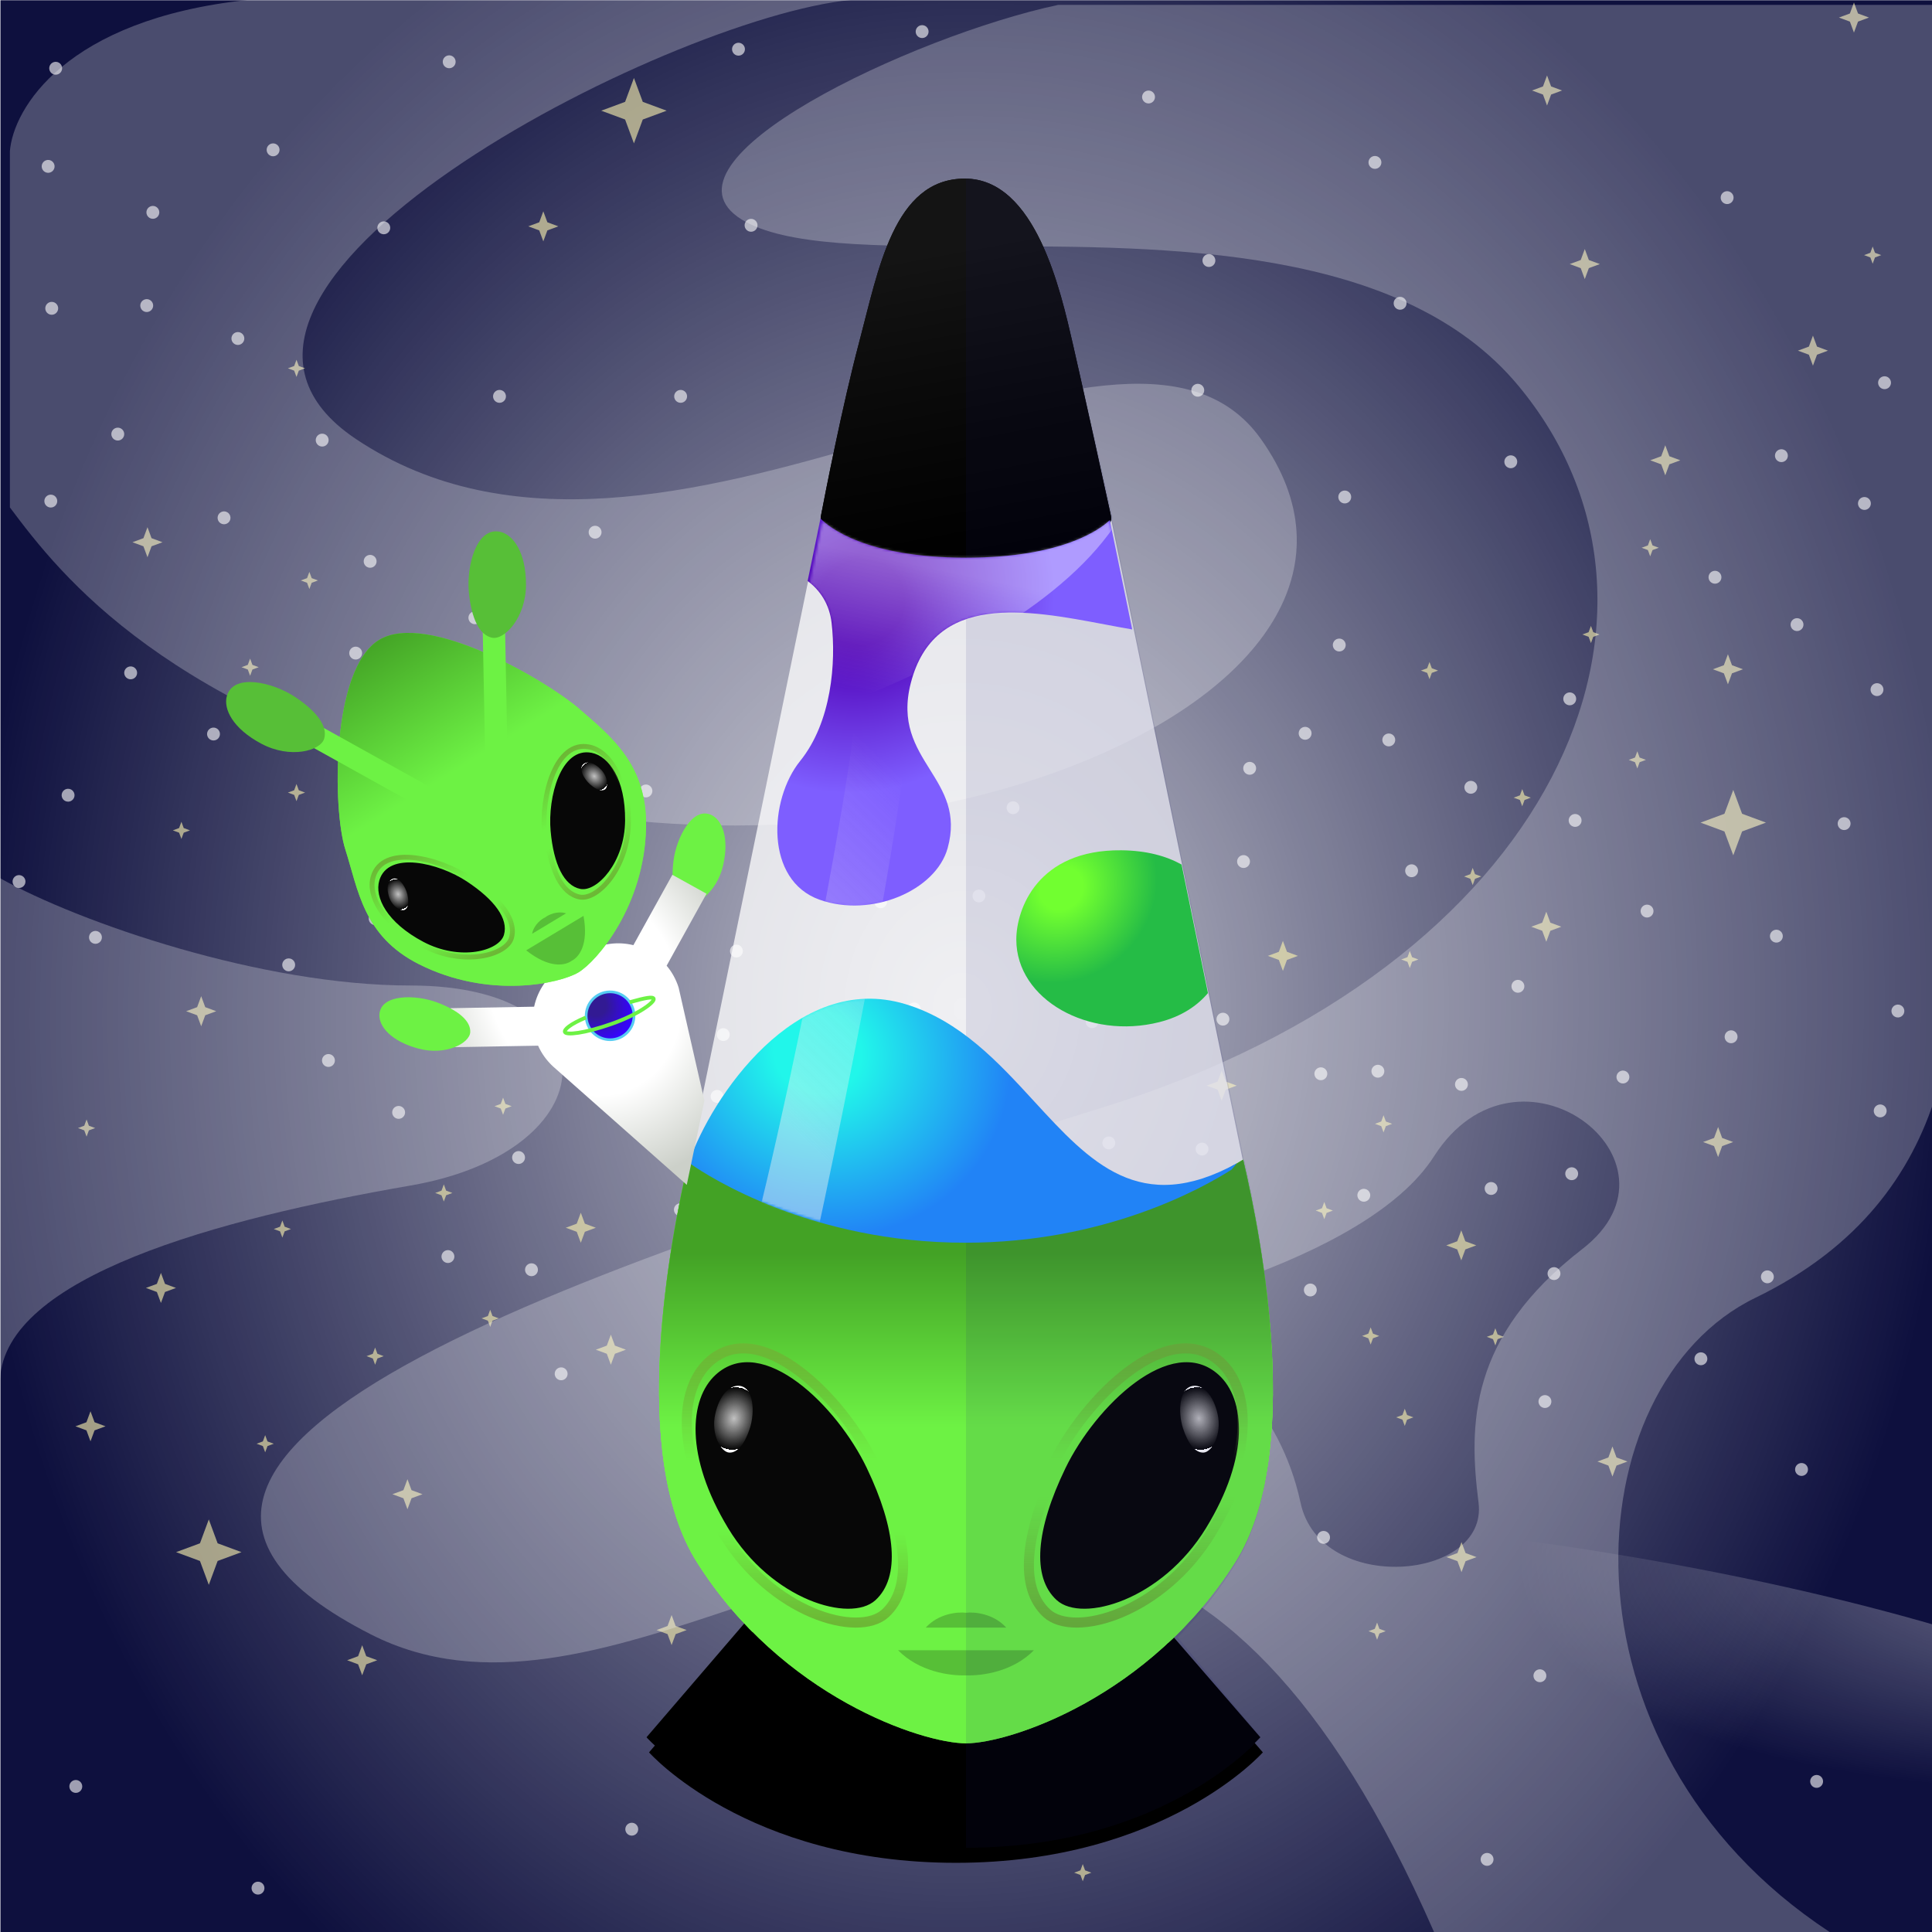
    <svg width="768" height="768" viewBox="0 0 768 768" fill="none" xmlns="http://www.w3.org/2000/svg">
    
  <g clip-path="url(#clip0_28_300)">
  <g filter="url(#filter0_f_28_300)">
  <rect x="768.175" y="768.098" width="768" height="768" transform="rotate(-180 768.175 768.098)" fill="#0E103E"/>
  </g>
  <g style="mix-blend-mode:overlay" filter="url(#filter1_f_28_300)">
  <ellipse rx="593.439" ry="203.604" transform="matrix(1 0.002 0.002 -1 387.803 801.321)" fill="url(#paint0_radial_28_300)"/>
  </g>
  <g style="mix-blend-mode:overlay" filter="url(#filter2_f_28_300)">
  <ellipse cx="382.674" cy="291.953" rx="599.693" ry="739.366" transform="rotate(0.127 382.674 291.953)" fill="url(#paint1_radial_28_300)"/>
  </g>
  <g opacity="0.6">
  <circle cx="46.821" cy="172.561" r="2.56" fill="white"/>
  <circle cx="470.283" cy="544.674" r="2.56" transform="rotate(165 470.283 544.674)" fill="white"/>
  <circle cx="714.345" cy="248.295" r="2.56" transform="rotate(75 714.345 248.295)" fill="white"/>
  <circle cx="746.136" cy="274.136" r="2.56" transform="rotate(75 746.136 274.136)" fill="white"/>
  <circle cx="708.136" cy="181.136" r="2.56" transform="rotate(75 708.136 181.136)" fill="white"/>
  <circle cx="344.674" cy="321.966" r="2.56" transform="rotate(75 344.674 321.966)" fill="white"/>
  <circle cx="584.674" cy="312.966" r="2.56" transform="rotate(75 584.674 312.966)" fill="white"/>
  <circle cx="19.136" cy="66.136" r="2.56" transform="rotate(75 19.136 66.136)" fill="white"/>
  <circle cx="141.388" cy="259.616" r="2.56" fill="white"/>
  <circle cx="356.408" cy="485.061" r="2.56" transform="rotate(165 356.408 485.061)" fill="white"/>
  <circle cx="654.731" cy="362.171" r="2.56" transform="rotate(75 654.731 362.171)" fill="white"/>
  <circle cx="285.06" cy="435.842" r="2.56" transform="rotate(75 285.06 435.842)" fill="white"/>
  <circle cx="525.06" cy="426.842" r="2.56" transform="rotate(75 525.06 426.842)" fill="white"/>
  <circle cx="89.06" cy="205.842" r="2.56" transform="rotate(75 89.06 205.842)" fill="white"/>
  <circle cx="128.073" cy="174.95" r="2.56" fill="white"/>
  <circle cx="391.181" cy="563.395" r="2.56" transform="rotate(165 391.181 563.395)" fill="white"/>
  <circle cx="733.065" cy="327.397" r="2.56" transform="rotate(75 733.065 327.397)" fill="white"/>
  <circle cx="363.395" cy="401.068" r="2.56" transform="rotate(75 363.395 401.068)" fill="white"/>
  <circle cx="603.394" cy="392.068" r="2.56" transform="rotate(75 603.394 392.068)" fill="white"/>
  <circle cx="645.136" cy="428.136" r="2.56" transform="rotate(75 645.136 428.136)" fill="white"/>
  <circle cx="147.136" cy="223.136" r="2.56" transform="rotate(75 147.136 223.136)" fill="white"/>
  <circle cx="37.944" cy="372.618" r="2.56" fill="white"/>
  <circle cx="427.079" cy="349.136" r="2.56" transform="rotate(165 427.079 349.136)" fill="white"/>
  <circle cx="518.807" cy="291.5" r="2.56" transform="rotate(75 518.807 291.5)" fill="white"/>
  <circle cx="149.136" cy="365.17" r="2.56" transform="rotate(75 149.136 365.17)" fill="white"/>
  <circle cx="389.136" cy="356.17" r="2.56" transform="rotate(75 389.136 356.17)" fill="white"/>
  <circle cx="7.56" cy="350.428" r="2.56" fill="white"/>
  <circle cx="462.171" cy="362.707" r="2.56" transform="rotate(165 462.171 362.707)" fill="white"/>
  <circle cx="532.377" cy="256.408" r="2.56" transform="rotate(75 532.377 256.408)" fill="white"/>
  <circle cx="162.706" cy="330.078" r="2.56" transform="rotate(75 162.706 330.078)" fill="white"/>
  <circle cx="402.706" cy="321.078" r="2.56" transform="rotate(75 402.706 321.078)" fill="white"/>
  <circle cx="114.758" cy="383.543" r="2.56" fill="white"/>
  <circle cx="130.56" cy="421.561" r="2.56" fill="white"/>
  <circle cx="350.055" cy="358.465" r="2.56" transform="rotate(165 350.055 358.465)" fill="white"/>
  <circle cx="612.136" cy="666.136" r="2.56" transform="rotate(75 612.136 666.136)" fill="white"/>
  <circle cx="158.464" cy="442.194" r="2.56" transform="rotate(75 158.464 442.194)" fill="white"/>
  <circle cx="398.464" cy="433.194" r="2.56" transform="rotate(75 398.464 433.194)" fill="white"/>
  <circle cx="20.192" cy="199.189" r="2.56" fill="white"/>
  <circle cx="489.113" cy="512.061" r="2.56" transform="rotate(165 489.113 512.061)" fill="white"/>
  <circle cx="681.731" cy="229.465" r="2.56" transform="rotate(75 681.731 229.465)" fill="white"/>
  <circle cx="470.136" cy="673.136" r="2.56" transform="rotate(75 470.136 673.136)" fill="white"/>
  <circle cx="552.06" cy="294.136" r="2.56" transform="rotate(75 552.06 294.136)" fill="white"/>
  <circle cx="22.136" cy="27.136" r="2.56" transform="rotate(75 22.136 27.136)" fill="white"/>
  <circle cx="702.56" cy="507.561" r="2.56" fill="white"/>
  <circle cx="477.831" cy="456.767" r="2.56" transform="rotate(165 477.831 456.767)" fill="white"/>
  <circle cx="476.136" cy="155.136" r="2.56" transform="rotate(75 476.136 155.136)" fill="white"/>
  <circle cx="256.766" cy="314.418" r="2.56" transform="rotate(75 256.766 314.418)" fill="white"/>
  <circle cx="496.766" cy="305.418" r="2.56" transform="rotate(75 496.766 305.418)" fill="white"/>
  <circle cx="60.766" cy="84.418" r="2.56" transform="rotate(75 60.766 84.418)" fill="white"/>
  <circle cx="51.941" cy="267.468" r="2.56" fill="white"/>
  <circle cx="440.774" cy="454.326" r="2.56" transform="rotate(165 440.774 454.326)" fill="white"/>
  <circle cx="623.996" cy="277.805" r="2.56" transform="rotate(75 623.996 277.805)" fill="white"/>
  <circle cx="30.136" cy="710.136" r="2.56" transform="rotate(75 30.136 710.136)" fill="white"/>
  <circle cx="494.325" cy="342.475" r="2.56" transform="rotate(75 494.325 342.475)" fill="white"/>
  <circle cx="58.325" cy="121.475" r="2.56" transform="rotate(75 58.325 121.475)" fill="white"/>
  <circle cx="94.561" cy="134.561" r="2.56" fill="white"/>
  <circle cx="108.56" cy="59.56" r="2.56" fill="white"/>
  <circle cx="152.56" cy="90.561" r="2.56" fill="white"/>
  <circle cx="178.56" cy="24.561" r="2.56" fill="white"/>
  <circle cx="600.56" cy="183.561" r="2.56" fill="white"/>
  <circle cx="686.56" cy="78.561" r="2.56" fill="white"/>
  <circle cx="556.56" cy="120.561" r="2.56" fill="white"/>
  <circle cx="546.56" cy="64.561" r="2.56" fill="white"/>
  <circle cx="366.56" cy="12.56" r="2.56" fill="white"/>
  <circle cx="293.56" cy="19.561" r="2.56" fill="white"/>
  <circle cx="298.56" cy="89.561" r="2.56" fill="white"/>
  <circle cx="198.56" cy="157.561" r="2.56" fill="white"/>
  <circle cx="456.56" cy="38.56" r="2.56" fill="white"/>
  <circle cx="480.56" cy="103.56" r="2.56" fill="white"/>
  <circle cx="534.56" cy="197.561" r="2.56" fill="white"/>
  <circle cx="270.56" cy="157.561" r="2.56" fill="white"/>
  <circle cx="236.56" cy="211.561" r="2.56" fill="white"/>
  <circle cx="316.679" cy="584.772" r="2.56" transform="rotate(165 316.679 584.772)" fill="white"/>
  <circle cx="754.442" cy="401.9" r="2.56" transform="rotate(75 754.442 401.9)" fill="white"/>
  <circle cx="384.772" cy="475.571" r="2.56" transform="rotate(75 384.772 475.571)" fill="white"/>
  <circle cx="624.771" cy="466.571" r="2.56" transform="rotate(75 624.771 466.571)" fill="white"/>
  <circle cx="188.772" cy="245.571" r="2.56" transform="rotate(75 188.772 245.571)" fill="white"/>
  <circle cx="20.561" cy="122.561" r="2.56" fill="white"/>
  <circle cx="276.976" cy="577.739" r="2.56" transform="rotate(165 276.976 577.739)" fill="white"/>
  <circle cx="747.409" cy="441.602" r="2.56" transform="rotate(75 747.409 441.602)" fill="white"/>
  <circle cx="251.136" cy="727.136" r="2.56" transform="rotate(75 251.136 727.136)" fill="white"/>
  <circle cx="617.738" cy="506.273" r="2.56" transform="rotate(75 617.738 506.273)" fill="white"/>
  <circle cx="676.136" cy="540.136" r="2.56" transform="rotate(75 676.136 540.136)" fill="white"/>
  <circle cx="614.136" cy="557.136" r="2.56" transform="rotate(75 614.136 557.136)" fill="white"/>
  <circle cx="526.136" cy="611.136" r="2.56" transform="rotate(75 526.136 611.136)" fill="white"/>
  <circle cx="434.136" cy="406.136" r="2.56" transform="rotate(75 434.136 406.136)" fill="white"/>
  <circle cx="318.136" cy="454.136" r="2.56" transform="rotate(75 318.136 454.136)" fill="white"/>
  <circle cx="320.136" cy="536.136" r="2.56" transform="rotate(75 320.136 536.136)" fill="white"/>
  <circle cx="206.136" cy="460.136" r="2.56" transform="rotate(75 206.136 460.136)" fill="white"/>
  <circle cx="204.136" cy="404.136" r="2.56" transform="rotate(75 204.136 404.136)" fill="white"/>
  <circle cx="181.738" cy="285.273" r="2.56" transform="rotate(75 181.738 285.273)" fill="white"/>
  <circle cx="223.322" cy="285.904" r="2.56" fill="white"/>
  <circle cx="270.461" cy="480.875" r="2.56" transform="rotate(165 270.461 480.875)" fill="white"/>
  <circle cx="716.136" cy="584.136" r="2.56" transform="rotate(75 716.136 584.136)" fill="white"/>
  <circle cx="688.136" cy="412.136" r="2.56" transform="rotate(75 688.136 412.136)" fill="white"/>
  <circle cx="706.136" cy="372.136" r="2.56" transform="rotate(75 706.136 372.136)" fill="white"/>
  <circle cx="626.136" cy="326.136" r="2.56" transform="rotate(75 626.136 326.136)" fill="white"/>
  <circle cx="722.136" cy="708.136" r="2.56" transform="rotate(75 722.136 708.136)" fill="white"/>
  <circle cx="561.136" cy="346.136" r="2.56" transform="rotate(75 561.136 346.136)" fill="white"/>
  <circle cx="741.136" cy="200.136" r="2.56" transform="rotate(75 741.136 200.136)" fill="white"/>
  <circle cx="749.136" cy="152.136" r="2.56" transform="rotate(75 749.136 152.136)" fill="white"/>
  <circle cx="280.875" cy="521.788" r="2.56" transform="rotate(75 280.875 521.788)" fill="white"/>
  <circle cx="520.874" cy="512.788" r="2.56" transform="rotate(75 520.874 512.788)" fill="white"/>
  <circle cx="542.136" cy="475.136" r="2.56" transform="rotate(75 542.136 475.136)" fill="white"/>
  <circle cx="486.136" cy="405.136" r="2.56" transform="rotate(75 486.136 405.136)" fill="white"/>
  <circle cx="84.874" cy="291.788" r="2.56" transform="rotate(75 84.874 291.788)" fill="white"/>
  <circle cx="102.56" cy="750.561" r="2.56" fill="white"/>
  <circle cx="287.509" cy="411.275" r="2.56" transform="rotate(165 287.509 411.275)" fill="white"/>
  <circle cx="580.945" cy="431.07" r="2.56" transform="rotate(75 580.945 431.07)" fill="white"/>
  <circle cx="211.274" cy="504.741" r="2.56" transform="rotate(75 211.274 504.741)" fill="white"/>
  <circle cx="451.274" cy="495.741" r="2.56" transform="rotate(75 451.274 495.741)" fill="white"/>
  <circle cx="591.136" cy="739.136" r="2.56" transform="rotate(75 591.136 739.136)" fill="white"/>
  <circle cx="175.185" cy="379.446" r="2.56" fill="white"/>
  <circle cx="292.747" cy="378.061" r="2.56" transform="rotate(165 292.747 378.061)" fill="white"/>
  <circle cx="547.731" cy="425.832" r="2.56" transform="rotate(75 547.731 425.832)" fill="white"/>
  <circle cx="178.061" cy="499.502" r="2.56" transform="rotate(75 178.061 499.502)" fill="white"/>
  <circle cx="418.06" cy="490.502" r="2.56" transform="rotate(75 418.06 490.502)" fill="white"/>
  <circle cx="231.856" cy="348.038" r="2.56" fill="white"/>
  <circle cx="246.136" cy="423.067" r="2.56" transform="rotate(165 246.136 423.067)" fill="white"/>
  <circle cx="592.737" cy="472.442" r="2.56" transform="rotate(75 592.737 472.442)" fill="white"/>
  <circle cx="223.066" cy="546.113" r="2.56" transform="rotate(75 223.066 546.113)" fill="white"/>
  <circle cx="463.066" cy="537.113" r="2.56" transform="rotate(75 463.066 537.113)" fill="white"/>
  <circle cx="27.066" cy="316.113" r="2.56" transform="rotate(75 27.066 316.113)" fill="white"/>
  <path d="M560.414 384.828L559.492 382.336L557 381.414L559.492 380.492L560.414 378L561.336 380.492L563.828 381.414L561.336 382.336L560.414 384.828Z" fill="#FFF7B0"/>
  <path d="M194.859 358.828L193.937 356.336L191.446 355.414L193.937 354.492L194.859 352L195.782 354.492L198.273 355.414L195.782 356.336L194.859 358.828Z" fill="#FFF7B0"/>
  <path d="M117.859 149.828L116.937 147.336L114.446 146.414L116.937 145.492L117.859 143L118.782 145.492L121.273 146.414L118.782 147.336L117.859 149.828Z" fill="#FFF7B0"/>
  <path d="M744.414 104.828L743.492 102.336L741 101.414L743.492 100.492L744.414 98L745.336 100.492L747.828 101.414L745.336 102.336L744.414 104.828Z" fill="#FFF7B0"/>
  <path d="M526.424 484.634L525.502 482.142L523.01 481.22L525.502 480.298L526.424 477.806L527.346 480.298L529.838 481.22L527.346 482.142L526.424 484.634Z" fill="#FFF7B0"/>
  <path d="M176.424 477.634L175.502 475.142L173.01 474.22L175.502 473.298L176.424 470.806L177.347 473.298L179.838 474.22L177.347 475.142L176.424 477.634Z" fill="#FFF7B0"/>
  <path d="M99.424 268.634L98.502 266.142L96.01 265.22L98.502 264.298L99.424 261.806L100.347 264.298L102.838 265.22L100.347 266.142L99.424 268.634Z" fill="#FFF7B0"/>
  <path d="M632.424 255.634L631.502 253.142L629.01 252.22L631.502 251.298L632.424 248.806L633.346 251.298L635.838 252.22L633.346 253.142L632.424 255.634Z" fill="#FFF7B0"/>
  <path d="M549.98 450.153L549.058 447.661L546.567 446.739L549.058 445.817L549.98 443.325L550.903 445.817L553.394 446.739L550.903 447.661L549.98 450.153Z" fill="#FFF7B0"/>
  <path d="M199.981 443.153L199.059 440.661L196.567 439.739L199.059 438.817L199.981 436.325L200.903 438.817L203.395 439.739L200.903 440.661L199.981 443.153Z" fill="#FFF7B0"/>
  <path d="M122.981 234.153L122.059 231.661L119.567 230.739L122.059 229.817L122.981 227.325L123.903 229.817L126.395 230.739L123.903 231.661L122.981 234.153Z" fill="#FFF7B0"/>
  <path d="M655.98 221.153L655.058 218.661L652.567 217.739L655.058 216.817L655.98 214.325L656.903 216.817L659.394 217.739L656.903 218.661L655.98 221.153Z" fill="#FFF7B0"/>
  <path d="M544.859 534.477L543.937 531.986L541.445 531.063L543.937 530.141L544.859 527.65L545.781 530.141L548.273 531.063L545.781 531.986L544.859 534.477Z" fill="#FFF7B0"/>
  <path d="M594.414 534.828L593.492 532.336L591 531.414L593.492 530.492L594.414 528L595.336 530.492L597.828 531.414L595.336 532.336L594.414 534.828Z" fill="#FFF7B0"/>
  <path d="M558.414 566.828L557.492 564.336L555 563.414L557.492 562.492L558.414 560L559.336 562.492L561.828 563.414L559.336 564.336L558.414 566.828Z" fill="#FFF7B0"/>
  <path d="M194.859 527.477L193.937 524.986L191.446 524.063L193.937 523.141L194.859 520.65L195.782 523.141L198.273 524.063L195.782 524.986L194.859 527.477Z" fill="#FFF7B0"/>
  <path d="M117.859 318.477L116.937 315.986L114.446 315.063L116.937 314.141L117.859 311.65L118.782 314.141L121.273 315.063L118.782 315.986L117.859 318.477Z" fill="#FFF7B0"/>
  <path d="M650.859 305.477L649.937 302.986L647.445 302.063L649.937 301.141L650.859 298.65L651.781 301.141L654.273 302.063L651.781 302.986L650.859 305.477Z" fill="#FFF7B0"/>
  <path d="M353.974 680.949L352.361 676.588L348 674.974L352.361 673.361L353.974 669L355.588 673.361L359.949 674.974L355.588 676.588L353.974 680.949Z" fill="#FFF7B0"/>
  <path d="M242.825 542.499L241.212 538.138L236.851 536.524L241.212 534.911L242.825 530.55L244.439 534.911L248.8 536.524L244.439 538.138L242.825 542.499Z" fill="#FFF7B0"/>
  <path d="M199.974 321.949L198.361 317.588L194 315.974L198.361 314.361L199.974 310L201.588 314.361L205.949 315.974L201.588 317.588L199.974 321.949Z" fill="#FFF7B0"/>
  <path d="M215.974 95.949L214.361 91.588L210 89.974L214.361 88.361L215.974 84L217.588 88.361L221.949 89.974L217.588 91.588L215.974 95.949Z" fill="#FFF7B0"/>
  <path d="M682.974 459.949L681.36 455.588L677 453.974L681.36 452.361L682.974 448L684.588 452.361L688.948 453.974L684.588 455.588L682.974 459.949Z" fill="#FFF7B0"/>
  <path d="M485.628 437.521L484.014 433.16L479.653 431.546L484.014 429.933L485.628 425.572L487.241 429.933L491.602 431.546L487.241 433.16L485.628 437.521Z" fill="#FFF7B0"/>
  <path d="M143.974 665.949L142.361 661.588L138 659.974L142.361 658.361L143.974 654L145.588 658.361L149.949 659.974L145.588 661.588L143.974 665.949Z" fill="#FFF7B0"/>
  <path d="M58.628 221.521L57.014 217.16L52.653 215.546L57.014 213.933L58.628 209.572L60.241 213.933L64.602 215.546L60.241 217.16L58.628 221.521Z" fill="#FFF7B0"/>
  <path d="M661.974 188.949L660.361 184.588L656 182.974L660.361 181.361L661.974 177L663.588 181.361L667.949 182.974L663.588 184.588L661.974 188.949Z" fill="#FFF7B0"/>
  <path d="M629.974 110.949L628.361 106.588L624 104.974L628.361 103.361L629.974 99L631.588 103.361L635.949 104.974L631.588 106.588L629.974 110.949Z" fill="#FFF7B0"/>
  <path d="M736.974 12.949L735.361 8.588L731 6.974L735.361 5.361L736.974 1L738.588 5.361L742.949 6.974L738.588 8.588L736.974 12.949Z" fill="#FFF7B0"/>
  <path d="M580.877 501.02L579.263 496.66L574.903 495.046L579.263 493.432L580.877 489.072L582.491 493.432L586.851 495.046L582.491 496.66L580.877 501.02Z" fill="#FFF7B0"/>
  <path d="M640.974 586.949L639.361 582.588L635 580.974L639.361 579.361L640.974 575L642.588 579.361L646.949 580.974L642.588 582.588L640.974 586.949Z" fill="#FFF7B0"/>
  <path d="M580.974 624.949L579.361 620.588L575 618.974L579.361 617.361L580.974 613L582.588 617.361L586.949 618.974L582.588 620.588L580.974 624.949Z" fill="#FFF7B0"/>
  <path d="M230.877 494.02L229.264 489.66L224.903 488.046L229.264 486.432L230.877 482.072L232.491 486.432L236.852 488.046L232.491 489.66L230.877 494.02Z" fill="#FFF7B0"/>
  <path d="M35.974 572.949L34.361 568.588L30 566.974L34.361 565.361L35.974 561L37.588 565.361L41.949 566.974L37.588 568.588L35.974 572.949Z" fill="#FFF7B0"/>
  <path d="M686.877 272.02L685.263 267.66L680.903 266.046L685.263 264.432L686.877 260.072L688.491 264.432L692.851 266.046L688.491 267.66L686.877 272.02Z" fill="#FFF7B0"/>
  <path d="M614.675 374.363L613.061 370.002L608.7 368.388L613.061 366.775L614.675 362.414L616.289 366.775L620.649 368.388L616.289 370.002L614.675 374.363Z" fill="#FFF7B0"/>
  <path d="M509.974 385.949L508.361 381.588L504 379.974L508.361 378.361L509.974 374L511.588 378.361L515.949 379.974L511.588 381.588L509.974 385.949Z" fill="#FFF7B0"/>
  <path d="M63.974 517.949L62.361 513.588L58 511.974L62.361 510.361L63.974 506L65.588 510.361L69.949 511.974L65.588 513.588L63.974 517.949Z" fill="#FFF7B0"/>
  <path d="M161.974 599.949L160.36 595.588L156 593.974L160.36 592.361L161.974 588L163.588 592.361L167.948 593.974L163.588 595.588L161.974 599.949Z" fill="#FFF7B0"/>
  <path d="M83 630L79.489 620.511L70 617L79.489 613.489L83 604L86.511 613.489L96 617L86.511 620.511L83 630Z" fill="#FFF7B0"/>
  <path d="M252 57L248.489 47.511L239 44L248.489 40.489L252 31L255.511 40.489L265 44L255.511 47.511L252 57Z" fill="#FFF7B0"/>
  <path d="M689 340L685.489 330.511L676 327L685.489 323.489L689 314L692.511 323.489L702 327L692.511 330.511L689 340Z" fill="#FFF7B0"/>
  <path d="M266.974 653.949L265.361 649.588L261 647.974L265.361 646.361L266.974 642L268.588 646.361L272.949 647.974L268.588 649.588L266.974 653.949Z" fill="#FFF7B0"/>
  <path d="M79.974 407.949L78.361 403.588L74 401.974L78.361 400.361L79.974 396L81.588 400.361L85.949 401.974L81.588 403.588L79.974 407.949Z" fill="#FFF7B0"/>
  <path d="M720.675 145.363L719.061 141.002L714.7 139.388L719.061 137.775L720.675 133.414L722.289 137.775L726.649 139.388L722.289 141.002L720.675 145.363Z" fill="#FFF7B0"/>
  <path d="M614.974 41.949L613.361 37.588L609 35.974L613.361 34.361L614.974 30L616.588 34.361L620.949 35.974L616.588 37.588L614.974 41.949Z" fill="#FFF7B0"/>
  <path d="M499.113 549.499L498.191 547.007L495.699 546.085L498.191 545.163L499.113 542.671L500.035 545.163L502.527 546.085L500.035 547.007L499.113 549.499Z" fill="#FFF7B0"/>
  <path d="M149.113 542.499L148.191 540.007L145.699 539.085L148.191 538.163L149.113 535.671L150.035 538.163L152.527 539.085L150.035 540.007L149.113 542.499Z" fill="#FFF7B0"/>
  <path d="M72.113 333.499L71.191 331.007L68.699 330.085L71.191 329.163L72.113 326.671L73.035 329.163L75.527 330.085L73.035 331.007L72.113 333.499Z" fill="#FFF7B0"/>
  <path d="M605.113 320.499L604.191 318.007L601.699 317.085L604.191 316.163L605.113 313.671L606.035 316.163L608.527 317.085L606.035 318.007L605.113 320.499Z" fill="#FFF7B0"/>
  <path d="M462.242 498.972L461.32 496.48L458.828 495.558L461.32 494.636L462.242 492.144L463.164 494.636L465.656 495.558L463.164 496.48L462.242 498.972Z" fill="#FFF7B0"/>
  <path d="M112.242 491.972L111.32 489.48L108.828 488.558L111.32 487.636L112.242 485.144L113.164 487.636L115.656 488.558L113.164 489.48L112.242 491.972Z" fill="#FFF7B0"/>
  <path d="M430.414 747.828L429.492 745.336L427 744.414L429.492 743.492L430.414 741L431.336 743.492L433.828 744.414L431.336 745.336L430.414 747.828Z" fill="#FFF7B0"/>
  <path d="M568.242 269.972L567.32 267.48L564.828 266.558L567.32 265.636L568.242 263.144L569.164 265.636L571.656 266.558L569.164 267.48L568.242 269.972Z" fill="#FFF7B0"/>
  <path d="M547.414 651.828L546.492 649.336L544 648.414L546.492 647.492L547.414 645L548.336 647.492L550.828 648.414L548.336 649.336L547.414 651.828Z" fill="#FFF7B0"/>
  <path d="M105.414 577.321L104.492 574.829L102 573.907L104.492 572.985L105.414 570.493L106.336 572.985L108.828 573.907L106.336 574.829L105.414 577.321Z" fill="#FFF7B0"/>
  <path d="M34.414 451.828L33.492 449.336L31 448.414L33.492 447.492L34.414 445L35.336 447.492L37.828 448.414L35.336 449.336L34.414 451.828Z" fill="#FFF7B0"/>
  <path d="M585.414 351.828L584.492 349.336L582 348.414L584.492 347.492L585.414 345L586.336 347.492L588.828 348.414L586.336 349.336L585.414 351.828Z" fill="#FFF7B0"/>
  </g>
  </g>
  <defs>
  <filter id="filter0_f_28_300" x="-3.825" y="-3.902" width="776" height="776" filterUnits="userSpaceOnUse" color-interpolation-filters="sRGB">
  <feFlood flood-opacity="0" result="BackgroundImageFix"/>
  <feBlend mode="normal" in="SourceGraphic" in2="BackgroundImageFix" result="shape"/>
  <feGaussianBlur stdDeviation="2" result="effect1_foregroundBlur_28_300"/>
  </filter>
  <filter id="filter1_f_28_300" x="-215.634" y="587.714" width="1206.87" height="427.215" filterUnits="userSpaceOnUse" color-interpolation-filters="sRGB">
  <feFlood flood-opacity="0" result="BackgroundImageFix"/>
  <feBlend mode="normal" in="SourceGraphic" in2="BackgroundImageFix" result="shape"/>
  <feGaussianBlur stdDeviation="5" result="effect1_foregroundBlur_28_300"/>
  </filter>
  <filter id="filter2_f_28_300" x="-227.019" y="-457.413" width="1219.39" height="1498.73" filterUnits="userSpaceOnUse" color-interpolation-filters="sRGB">
  <feFlood flood-opacity="0" result="BackgroundImageFix"/>
  <feBlend mode="normal" in="SourceGraphic" in2="BackgroundImageFix" result="shape"/>
  <feGaussianBlur stdDeviation="5" result="effect1_foregroundBlur_28_300"/>
  </filter>
  <radialGradient id="paint0_radial_28_300" cx="0" cy="0" r="1" gradientUnits="userSpaceOnUse" gradientTransform="translate(593.439 233.672) rotate(99.123) scale(134.113 382.227)">
  <stop stop-color="white" stop-opacity="0.75"/>
  <stop offset="1" stop-color="white" stop-opacity="0"/>
  </radialGradient>
  <radialGradient id="paint1_radial_28_300" cx="0" cy="0" r="1" gradientUnits="userSpaceOnUse" gradientTransform="translate(382.674 401.142) rotate(92.559) scale(481.339 390.814)">
  <stop stop-color="white" stop-opacity="0.75"/>
  <stop offset="1" stop-color="white" stop-opacity="0"/>
  </radialGradient>
  <clipPath id="clip0_28_300">
  <rect width="768" height="768" fill="white"/>
  </clipPath>
  </defs>

    
  <g opacity="0.5" clip-path="url(#clip0_579_26007)">
  <g style="mix-blend-mode:overlay" opacity="0.5">
  <path d="M141.53 174.545C52.959 115.349 265.37 7.111 338.101 0H98.285C25.947 7.758 5.242 43.313 3.931 60.121V201.697C24.244 228.848 65.572 282.466 194.604 316.121C365.62 360.727 571.867 274.072 501.254 174.545C446.214 96.97 263.404 256 141.53 174.545Z" fill="white"/>
  </g>
  <g style="mix-blend-mode:overlay" opacity="0.5">
  <path fill-rule="evenodd" clip-rule="evenodd" d="M420.66 1.939C362.999 14.222 257.114 64 294.855 87.273C312.124 97.921 348.355 97.916 390.92 97.909C464.641 97.898 557.362 97.885 603.47 153.212C678.095 242.757 619.196 384 438.351 440.242C435.831 441.026 433.295 441.815 430.746 442.607C250.411 498.667 2.213 575.823 147.428 649.697C192.313 672.531 242.202 655.866 293.793 638.632C386.802 607.562 485.34 574.645 570.053 768H727.31C615.265 694.303 625.679 550.822 697.824 515.879C780.245 475.959 781.321 398.093 774.361 342.428C772.192 325.076 771.275 309.882 772.521 298.667L788.246 1.939H420.66ZM570.053 459.636C543.32 501.527 446.214 524.929 401.003 531.394C363.655 576 454.077 556.606 467.837 544.97C481.597 533.333 509.117 560.485 516.979 597.333C524.842 634.182 591.676 628.364 587.745 597.333C583.813 566.303 583.813 531.394 629.024 496.485C674.236 461.576 603.47 407.273 570.053 459.636Z" fill="white"/>
  </g>
  <g style="mix-blend-mode:overlay" opacity="0.5">
  <path d="M163.153 391.757C245.713 391.757 241.781 457.697 163.153 471.272C86.287 484.544 1.906 507.546 5.32866e-05 548.433L5.3525e-05 551.272C-0.044 550.316 -0.044 549.37 5.32866e-05 548.433L3.61204e-05 349.091C31.723 366.796 104.032 391.757 163.153 391.757Z" fill="white"/>
  </g>
  </g>
  <defs>
  <clipPath id="clip0_579_26007">
  <rect width="768" height="768" fill="white"/>
  </clipPath>
  </defs>

    
<g filter="url(#filter0_b_363_5709)">
<path d="M326.178 207L274.042 460.841C273.886 461.6 274.171 462.37 274.808 462.812C281.654 467.568 322.472 494 384 494C445.528 494 486.346 467.568 493.192 462.812C493.829 462.37 494.114 461.6 493.958 460.841L441.822 207C441.748 207.147 441.651 207.284 441.53 207.405C438.6 210.365 423.996 222.688 384 222.688C344.004 222.688 329.4 210.365 326.47 207.405C326.349 207.284 326.252 207.147 326.178 207Z" fill="white" fill-opacity="0.75"/>
</g>
<path d="M341.559 135.914C349.139 107.438 355.252 71 383.528 71C411.805 71 421.711 116.115 426.441 136.608C430.663 154.896 439.74 196.441 441.645 205.17C441.874 206.22 441.62 207.277 440.837 208.014C436.837 211.781 421.752 223 384 223C346.108 223 331.052 211.697 327.119 207.973C326.364 207.258 326.106 206.237 326.301 205.216C327.821 197.275 334.846 161.132 341.559 135.914Z" fill="black"/>
<path d="M341.559 135.914C349.139 107.438 355.252 71 383.528 71C411.805 71 421.711 116.115 426.441 136.608C430.663 154.896 439.74 196.441 441.645 205.17C441.874 206.22 441.62 207.277 440.837 208.014C436.837 211.781 421.752 223 384 223C346.108 223 331.052 211.697 327.119 207.973C326.364 207.258 326.106 206.237 326.301 205.216C327.821 197.275 334.846 161.132 341.559 135.914Z" fill="url(#paint0_linear_363_5709)" fill-opacity="0.45"/>
<path d="M501 690.593L443.328 624H378.569H314.199L257 690.593C257 690.593 295.799 734.5 379 734.5C462.201 734.5 501 690.593 501 690.593Z" fill="black"/>
<path d="M273.83 461C273.83 461 325 493 384.5 493C444 493 494.17 461 494.17 461C501.901 493.924 517.919 578.176 491.043 620.86C457.218 674.578 401.341 693 384 693C366.659 693 310.782 674.578 276.957 620.86C250.081 578.176 266.099 493.924 273.83 461Z" fill="#6DF244"/>
<path d="M273.83 461C273.83 461 325 493 384.5 493C444 493 494.17 461 494.17 461C501.901 493.924 517.919 578.176 491.043 620.86C457.218 674.578 401.341 693 384 693C366.659 693 310.782 674.578 276.957 620.86C250.081 578.176 266.099 493.924 273.83 461Z" fill="url(#paint1_linear_363_5709)" fill-opacity="0.8"/>
<path d="M341.559 135.914C349.139 107.438 355.252 71 383.528 71C411.805 71 421.711 116.115 426.441 136.608C430.663 154.896 439.74 196.441 441.645 205.17C441.874 206.22 441.62 207.277 440.837 208.014C436.837 211.781 421.752 223 384 223C346.108 223 331.052 211.697 327.119 207.973C326.364 207.258 326.106 206.237 326.301 205.216C327.821 197.275 334.846 161.132 341.559 135.914Z" fill="black"/>
<path d="M341.559 135.914C349.139 107.438 355.252 71 383.528 71C411.805 71 421.711 116.115 426.441 136.608C430.663 154.896 439.74 196.441 441.645 205.17C441.874 206.22 441.62 207.277 440.837 208.014C436.837 211.781 421.752 223 384 223C346.108 223 331.052 211.697 327.119 207.973C326.364 207.258 326.106 206.237 326.301 205.216C327.821 197.275 334.846 161.132 341.559 135.914Z" fill="url(#paint2_linear_363_5709)" fill-opacity="0.45"/>
<g filter="url(#filter1_d_363_5709)">
<path d="M501 690.593L443.328 624H378.569H314.199L257 690.593C257 690.593 295.799 734.5 379 734.5C462.201 734.5 501 690.593 501 690.593Z" fill="black"/>
</g>
<path d="M273.83 461C273.83 461 325 493 384.5 493C444 493 494.17 461 494.17 461C501.901 493.924 517.919 578.176 491.043 620.86C457.218 674.578 401.341 693 384 693C366.659 693 310.782 674.578 276.957 620.86C250.081 578.176 266.099 493.924 273.83 461Z" fill="#6DF244"/>
<path d="M273.83 461C273.83 461 325 493 384.5 493C444 493 494.17 461 494.17 461C501.901 493.924 517.919 578.176 491.043 620.86C457.218 674.578 401.341 693 384 693C366.659 693 310.782 674.578 276.957 620.86C250.081 578.176 266.099 493.924 273.83 461Z" fill="url(#paint3_linear_363_5709)" fill-opacity="0.8"/>
<path d="M287.342 609.219C268.078 577.122 270.345 552.029 281.676 541.524C301.896 522.782 334.935 555.53 347.967 582.958C360.998 610.386 362.698 631.395 351.933 641.315C341.168 651.236 306.607 641.315 287.342 609.219Z" stroke="url(#paint4_linear_363_5709)" stroke-width="4"/>
<path fill-rule="evenodd" clip-rule="evenodd" d="M384 665.982C377.427 666.2 365.34 664.491 357 656H382H386H411C402.66 664.491 390.573 666.2 384 665.982Z" fill="#57BF37"/>
<path d="M478.992 607.158C496.465 578.595 494.408 556.264 484.131 546.916C465.792 530.237 435.826 559.38 424.007 583.788C412.187 608.197 410.646 626.893 420.41 635.721C430.173 644.55 461.52 635.721 478.992 607.158Z" fill="#070707" stroke="#070707"/>
<path d="M479.491 609.219C498.98 577.122 496.686 552.029 485.223 541.524C464.768 522.782 431.345 555.53 418.161 582.958C404.978 610.386 403.259 631.395 414.149 641.315C425.04 651.236 460.003 641.315 479.491 609.219Z" stroke="url(#paint5_linear_363_5709)" stroke-width="4"/>
<path d="M481.491 609.219C500.98 577.122 498.686 552.029 487.223 541.524C466.768 522.782 433.345 555.53 420.161 582.958C406.978 610.386 405.259 631.395 416.149 641.315C427.04 651.236 462.003 641.315 481.491 609.219Z" stroke="url(#paint6_linear_363_5709)" stroke-width="4"/>
<path d="M484.035 562.212C482.277 554.203 478.105 550.693 474.682 550.873C468.574 551.194 468.207 561.491 470.263 567.791C472.319 574.09 475.231 577.6 478.474 577.42C481.717 577.24 485.793 570.222 484.035 562.212Z" fill="url(#paint7_radial_363_5709)"/>
<path fill-rule="evenodd" clip-rule="evenodd" d="M384 641.095C380.8 640.701 373.12 641.331 368 647H384H400C394.88 641.331 387.2 640.701 384 641.095Z" fill="#57BF37"/>
<path d="M289.841 607.158C272.593 578.595 274.623 556.264 284.768 546.916C302.872 530.237 332.454 559.38 344.122 583.788C355.789 608.197 357.311 626.893 347.673 635.721C338.034 644.55 307.09 635.721 289.841 607.158Z" fill="#070707" stroke="#070707"/>
<path d="M284.297 562.212C286.055 554.203 290.227 550.693 293.65 550.873C299.758 551.194 300.126 561.491 298.07 567.791C296.013 574.09 293.101 577.6 289.858 577.42C286.615 577.24 282.54 570.222 284.297 562.212Z" fill="url(#paint8_radial_363_5709)"/>
<path d="M287.342 609.219C268.078 577.122 270.345 552.029 281.676 541.524C301.896 522.782 334.935 555.53 347.967 582.958C360.998 610.386 362.698 631.395 351.933 641.315C341.168 651.236 306.607 641.315 287.342 609.219Z" stroke="url(#paint9_linear_363_5709)" stroke-width="4"/>
<path fill-rule="evenodd" clip-rule="evenodd" d="M389.283 493L389.059 493C390.346 492.998 391.623 492.984 392.891 492.958C391.693 492.986 390.49 493 389.283 493Z" fill="#161A70" fill-opacity="0.1"/>
<path fill-rule="evenodd" clip-rule="evenodd" d="M501.197 690.593C501.197 690.593 463.926 734.5 384 734.5V71C410.701 71 421.701 114.595 426.338 135.543L426.574 136.608C430.629 154.896 440.349 196.441 442.179 205.17C442.294 205.721 442.282 206.274 442.135 206.782L494.226 459.986C494.326 460.492 494.237 461.004 493.985 461.42C494.415 461.147 494.636 461 494.636 461C502.063 493.924 517.45 578.176 491.632 620.86C484.61 632.469 476.598 642.43 468.185 650.912L501.197 690.593ZM389.283 493L389.059 493C390.346 492.998 391.623 492.984 392.891 492.958C391.693 492.986 390.49 493 389.283 493Z" fill="#161A70" fill-opacity="0.1"/>
<defs>
<filter id="filter0_b_363_5709" x="250" y="183" width="268" height="335" filterUnits="userSpaceOnUse" color-interpolation-filters="sRGB">
<feFlood flood-opacity="0" result="BackgroundImageFix"/>
<feGaussianBlur in="BackgroundImage" stdDeviation="12"/>
<feComposite in2="SourceAlpha" operator="in" result="effect1_backgroundBlur_363_5709"/>
<feBlend mode="normal" in="SourceGraphic" in2="effect1_backgroundBlur_363_5709" result="shape"/>
</filter>
<filter id="filter1_d_363_5709" x="252" y="624" width="256" height="122.5" filterUnits="userSpaceOnUse" color-interpolation-filters="sRGB">
<feFlood flood-opacity="0" result="BackgroundImageFix"/>
<feColorMatrix in="SourceAlpha" type="matrix" values="0 0 0 0 0 0 0 0 0 0 0 0 0 0 0 0 0 0 127 0" result="hardAlpha"/>
<feOffset dx="1" dy="6"/>
<feGaussianBlur stdDeviation="3"/>
<feComposite in2="hardAlpha" operator="out"/>
<feColorMatrix type="matrix" values="0 0 0 0 0 0 0 0 0 0 0 0 0 0 0 0 0 0 0.25 0"/>
<feBlend mode="normal" in2="BackgroundImageFix" result="effect1_dropShadow_363_5709"/>
<feBlend mode="normal" in="SourceGraphic" in2="effect1_dropShadow_363_5709" result="shape"/>
</filter>
<linearGradient id="paint0_linear_363_5709" x1="362" y1="104" x2="384" y2="223" gradientUnits="userSpaceOnUse">
<stop stop-color="white" stop-opacity="0.17"/>
<stop offset="1" stop-color="#C3C3C3" stop-opacity="0"/>
</linearGradient>
<linearGradient id="paint1_linear_363_5709" x1="384" y1="644" x2="384" y2="498" gradientUnits="userSpaceOnUse">
<stop offset="0.527" stop-color="#6DF244"/>
<stop offset="1" stop-color="#388E1D"/>
</linearGradient>
<linearGradient id="paint2_linear_363_5709" x1="362" y1="104" x2="384" y2="223" gradientUnits="userSpaceOnUse">
<stop stop-color="white" stop-opacity="0.17"/>
<stop offset="1" stop-color="#C3C3C3" stop-opacity="0"/>
</linearGradient>
<linearGradient id="paint3_linear_363_5709" x1="384" y1="644" x2="384" y2="498" gradientUnits="userSpaceOnUse">
<stop offset="0.527" stop-color="#6DF244"/>
<stop offset="1" stop-color="#388E1D"/>
</linearGradient>
<linearGradient id="paint4_linear_363_5709" x1="316" y1="536" x2="316" y2="645" gradientUnits="userSpaceOnUse">
<stop stop-color="#6CB835"/>
<stop offset="0.406" stop-color="#6CB835" stop-opacity="0"/>
</linearGradient>
<linearGradient id="paint5_linear_363_5709" x1="450.5" y1="536" x2="450.5" y2="645" gradientUnits="userSpaceOnUse">
<stop stop-color="#6CB835"/>
<stop offset="0.406" stop-color="#6CB835" stop-opacity="0"/>
</linearGradient>
<linearGradient id="paint6_linear_363_5709" x1="452.5" y1="536" x2="452.5" y2="645" gradientUnits="userSpaceOnUse">
<stop offset="0.542" stop-color="#6CB835" stop-opacity="0"/>
<stop offset="1" stop-color="#6CB835"/>
</linearGradient>
<radialGradient id="paint7_radial_363_5709" cx="0" cy="0" r="1" gradientUnits="userSpaceOnUse" gradientTransform="translate(476.569 563.877) rotate(79.025) scale(12.473 10.176)">
<stop stop-color="white" stop-opacity="0.75"/>
<stop offset="1" stop-color="white" stop-opacity="0"/>
<stop offset="1" stop-color="white"/>
</radialGradient>
<radialGradient id="paint8_radial_363_5709" cx="0" cy="0" r="1" gradientUnits="userSpaceOnUse" gradientTransform="translate(291.764 563.877) rotate(100.975) scale(12.473 10.176)">
<stop stop-color="white" stop-opacity="0.75"/>
<stop offset="1" stop-color="white" stop-opacity="0"/>
<stop offset="1" stop-color="white"/>
</radialGradient>
<linearGradient id="paint9_linear_363_5709" x1="316" y1="536" x2="316" y2="645" gradientUnits="userSpaceOnUse">
<stop offset="0.672" stop-color="#6CB835" stop-opacity="0"/>
<stop offset="1" stop-color="#6CB835"/>
</linearGradient>
</defs>

    
<path d="M441.159 206.769L450.076 250.217C446.589 249.622 442.962 248.936 439.252 248.234C408.22 242.363 371.387 235.395 362.064 271.5C357.993 287.264 363.891 296.694 369.628 305.87C375.167 314.727 380.557 323.346 376.689 337.193C371.981 354.047 346.388 364.964 325.805 357.656C304.062 349.936 305.59 317.96 318.087 302.48C330.583 287 332.39 263.382 330.583 247.669C329.71 240.075 325.959 234.645 321.053 230.95L326.178 206C326.252 206.147 326.349 206.284 326.47 206.405C329.4 209.365 344.004 221.688 384 221.688C422.526 221.688 437.492 210.254 441.159 206.769Z" fill="url(#paint0_radial_461_73429)"/>
<mask id="mask0_461_73429" style="mask-type:alpha" maskUnits="userSpaceOnUse" x="309" y="206" width="142" height="154">
<path d="M441.159 206.769L450.076 250.217C446.589 249.622 442.962 248.936 439.252 248.234C408.22 242.363 371.387 235.395 362.064 271.5C357.993 287.264 363.891 296.694 369.628 305.87C375.167 314.727 380.557 323.346 376.689 337.193C371.981 354.047 346.388 364.964 325.805 357.656C304.062 349.936 305.59 317.96 318.087 302.48C330.583 287 332.39 263.382 330.583 247.669C329.71 240.075 325.959 234.645 321.053 230.95L326.178 206C326.252 206.147 326.349 206.284 326.47 206.405C329.4 209.365 344.004 221.688 384 221.688C422.526 221.688 437.492 210.254 441.159 206.769Z" fill="url(#paint1_radial_461_73429)"/>
</mask>
<g mask="url(#mask0_461_73429)">
<g filter="url(#filter0_f_461_73429)">
<mask id="mask1_461_73429" style="mask-type:alpha" maskUnits="userSpaceOnUse" x="274" y="207" width="220" height="288">
<path d="M326.645 208.597C326.836 207.667 327.654 207 328.604 207H439.396C440.346 207 441.164 207.667 441.355 208.597L493.699 463.342C493.877 464.211 493.468 465.089 492.676 465.489C484.111 469.816 435.292 493.314 384 493.994C332.606 494.676 283.694 469.968 275.273 465.497C274.504 465.088 274.119 464.228 274.295 463.375L326.645 208.597Z" fill="#577096" fill-opacity="0.75"/>
</mask>
<g mask="url(#mask1_461_73429)">
<g filter="url(#filter1_f_461_73429)">
<path d="M454.675 167C462.701 241.961 320.236 290.9 248 306L248 167L454.675 167Z" fill="url(#paint2_linear_461_73429)" fill-opacity="0.5"/>
</g>
<g filter="url(#filter2_f_461_73429)">
<path d="M341.008 274.947C343.339 230.439 295.068 189.11 282.906 147.014C292.691 143.062 316.087 155.333 335.012 167.04C358.668 181.673 357.402 239.449 361.234 276.006C364.299 305.252 325.749 490.207 316.009 529.88L289.022 528.466C307.731 471.07 339.209 309.296 341.008 274.947Z" fill="url(#paint3_linear_461_73429)" fill-opacity="0.6"/>
</g>
</g>
</g>
</g>
<defs>
<filter id="filter0_f_461_73429" x="269" y="202" width="230" height="297.008" filterUnits="userSpaceOnUse" color-interpolation-filters="sRGB">
<feFlood flood-opacity="0" result="BackgroundImageFix"/>
<feBlend mode="normal" in="SourceGraphic" in2="BackgroundImageFix" result="shape"/>
<feGaussianBlur stdDeviation="2.5" result="effect1_foregroundBlur_461_73429"/>
</filter>
<filter id="filter1_f_461_73429" x="246" y="165" width="211" height="143" filterUnits="userSpaceOnUse" color-interpolation-filters="sRGB">
<feFlood flood-opacity="0" result="BackgroundImageFix"/>
<feBlend mode="normal" in="SourceGraphic" in2="BackgroundImageFix" result="shape"/>
<feGaussianBlur stdDeviation="1" result="effect1_foregroundBlur_461_73429"/>
</filter>
<filter id="filter2_f_461_73429" x="280.906" y="144.259" width="82.501" height="387.621" filterUnits="userSpaceOnUse" color-interpolation-filters="sRGB">
<feFlood flood-opacity="0" result="BackgroundImageFix"/>
<feBlend mode="normal" in="SourceGraphic" in2="BackgroundImageFix" result="shape"/>
<feGaussianBlur stdDeviation="1" result="effect1_foregroundBlur_461_73429"/>
</filter>
<radialGradient id="paint0_radial_461_73429" cx="0" cy="0" r="1" gradientUnits="userSpaceOnUse" gradientTransform="translate(342.05 239.4) rotate(53.118) scale(82.983 88.352)">
<stop offset="0.203" style="stop-color: #5000B6;"/>
<stop offset="0.891" style="stop-color: #7E5EFF;"/>
</radialGradient>
<radialGradient id="paint1_radial_461_73429" cx="0" cy="0" r="1" gradientUnits="userSpaceOnUse" gradientTransform="translate(342.05 239.4) rotate(53.118) scale(82.983 88.352)">
<stop offset="0.203" style="stop-color=#5000B6;"/>
<stop offset="0.891" style="stop-color=#7E5EFF;"/>
</radialGradient>
<linearGradient id="paint2_linear_461_73429" x1="318.643" y1="269.919" x2="341.934" y2="158.629" gradientUnits="userSpaceOnUse">
<stop stop-color="white" stop-opacity="0"/>
<stop offset="0.471" stop-color="white"/>
<stop offset="1" stop-color="white"/>
</linearGradient>
<linearGradient id="paint3_linear_461_73429" x1="352.686" y1="484.803" x2="443.145" y2="390.584" gradientUnits="userSpaceOnUse">
<stop stop-color="#F2F2F2"/>
<stop offset="0" stop-color="#F2F2F2"/>
<stop offset="0.052" stop-color="#F2F2F2" stop-opacity="0.948"/>
<stop offset="1" stop-color="#F2F2F2" stop-opacity="0"/>
</linearGradient>
</defs>

    
    
<path d="M469.69 343.667L480.179 394.773C476.011 399.702 469.836 404.033 460.881 406.303C432.885 413.399 404 397.433 404 373.484C404 361.509 412.354 337.649 445.772 338.004C455.848 338.111 463.672 340.317 469.69 343.667Z" fill="url(#paint0_radial_461_73431)"/>
<defs>
<radialGradient id="paint0_radial_461_73431" cx="0" cy="0" r="1" gradientUnits="userSpaceOnUse" gradientTransform="translate(421.846 353.185) rotate(48.294) scale(40.422 44.529)">
<stop offset="0.203" style="stop-color: #71FF30;"/>
<stop offset="0.891" style="stop-color: #25BC46;"/>
</radialGradient>
</defs>

    
<path d="M489.565 464.947C477.306 472.747 438.848 494 383.752 494C322.343 494 281.604 467.598 274.772 462.848C274.356 462.559 274.09 462.13 274 461.655C282.641 436.672 316.228 385.887 360.003 399.182C381.681 405.766 396.857 422.295 411.13 437.839C433.236 461.915 453.175 483.631 491.752 462.385C491.045 463.235 490.315 464.09 489.565 464.947Z" fill="url(#paint0_radial_461_73432)"/>
<mask id="mask0_461_73432" style="mask-type:alpha" maskUnits="userSpaceOnUse" x="274" y="397" width="218" height="97">
<path d="M489.565 464.947C477.306 472.747 438.848 494 383.752 494C322.343 494 281.604 467.598 274.772 462.848C274.356 462.559 274.09 462.13 274 461.655C282.641 436.672 316.228 385.887 360.003 399.182C381.681 405.766 396.857 422.295 411.13 437.839C433.236 461.915 453.175 483.631 491.752 462.385C491.045 463.235 490.315 464.09 489.565 464.947Z" fill="url(#paint1_radial_461_73432)"/>
</mask>
<g mask="url(#mask0_461_73432)">
<g filter="url(#filter0_f_461_73432)">
<mask id="mask1_461_73432" style="mask-type:alpha" maskUnits="userSpaceOnUse" x="274" y="207" width="220" height="288">
<path d="M326.645 208.597C326.836 207.667 327.654 207 328.604 207H439.396C440.346 207 441.164 207.667 441.355 208.597L493.699 463.342C493.877 464.211 493.468 465.089 492.676 465.489C484.111 469.816 435.292 493.314 384 493.994C332.606 494.676 283.694 469.968 275.273 465.497C274.504 465.088 274.119 464.228 274.295 463.375L326.645 208.597Z" fill="#577096" fill-opacity="0.75"/>
</mask>
<g mask="url(#mask1_461_73432)">
<g filter="url(#filter1_f_461_73432)">
<path d="M341.007 274.947C343.338 230.439 295.068 189.11 282.906 147.014C292.691 143.062 316.087 155.333 335.012 167.04C358.668 181.673 357.402 239.449 361.234 276.006C364.299 305.252 325.749 490.207 316.009 529.88L289.022 528.466C307.731 471.07 339.209 309.296 341.007 274.947Z" fill="url(#paint2_linear_461_73432)" fill-opacity="0.6"/>
</g>
</g>
</g>
</g>
<defs>
<filter id="filter0_f_461_73432" x="269" y="202" width="230" height="297.008" filterUnits="userSpaceOnUse" color-interpolation-filters="sRGB">
<feFlood flood-opacity="0" result="BackgroundImageFix"/>
<feBlend mode="normal" in="SourceGraphic" in2="BackgroundImageFix" result="shape"/>
<feGaussianBlur stdDeviation="2.5" result="effect1_foregroundBlur_461_73432"/>
</filter>
<filter id="filter1_f_461_73432" x="280.906" y="144.259" width="82.501" height="387.621" filterUnits="userSpaceOnUse" color-interpolation-filters="sRGB">
<feFlood flood-opacity="0" result="BackgroundImageFix"/>
<feBlend mode="normal" in="SourceGraphic" in2="BackgroundImageFix" result="shape"/>
<feGaussianBlur stdDeviation="1" result="effect1_foregroundBlur_461_73432"/>
</filter>
<radialGradient id="paint0_radial_461_73432" cx="0" cy="0" r="1" gradientUnits="userSpaceOnUse" gradientTransform="translate(325.013 418.043) rotate(28.545) scale(87.511 81.471)">
<stop offset="0.203" style="stop-color: #21F6EA;"/>
<stop offset="0.891" style="stop-color: #2183F6;"/>
</radialGradient>
<radialGradient id="paint1_radial_461_73432" cx="0" cy="0" r="1" gradientUnits="userSpaceOnUse" gradientTransform="translate(320.844 419.677) rotate(27.332) scale(128.589 92.922)">
<stop offset="0.302" stop-color="#FFB800"/>
<stop offset="1" stop-color="#FF7800"/>
</radialGradient>
<linearGradient id="paint2_linear_461_73432" x1="352.686" y1="484.803" x2="443.145" y2="390.584" gradientUnits="userSpaceOnUse">
<stop stop-color="#F2F2F2"/>
<stop offset="0" stop-color="#F2F2F2"/>
<stop offset="0.052" stop-color="#F2F2F2" stop-opacity="0.948"/>
<stop offset="1" stop-color="#F2F2F2" stop-opacity="0"/>
</linearGradient>
</defs>

    
    <g filter="url(#filter0_d_584_56451)">
      <path d="M287.452 338.996C289.979 327.996 287.017 320.978 282.819 318.989C275.328 315.44 268.937 327.886 267.755 336.973C266.574 346.06 268.028 352.264 272.011 354.137C275.994 356.01 284.926 349.997 287.452 338.996Z" fill="#6DF244"/>
      <path d="M219.9 418.989C217.243 416.551 215.25 413.712 213.902 410.67L179.363 411.283L179.088 395.768L212.325 395.178C213.712 388.708 217.64 382.735 223.938 378.948L232.856 373.586C238.855 369.979 245.626 369.197 251.781 370.714L267.274 342.745L280.848 350.264L264.995 378.884C267.075 381.343 268.721 384.261 269.764 387.574L280 432.5L273 466L219.9 418.989Z" fill="url(#paint0_radial_584_56451)"/>
      <path d="M166.315 411.831C155.414 408.904 150.605 402.997 150.817 398.357C151.195 390.076 165.185 390.268 173.765 393.485C182.345 396.703 187.142 400.897 186.928 405.293C186.715 409.689 177.216 414.758 166.315 411.831Z" fill="#6DF244"/>
      <path d="M137.284 332.691C132.194 316.837 131.548 260.88 150.747 249.336C169.946 237.792 217.378 265.619 230.26 276.789C243.141 287.958 257.324 299.109 256.813 323.939C256.169 355.187 237.264 377.137 229.947 381.537C222.63 385.936 194.378 392.34 166.477 378.254C144.306 367.062 142.375 348.545 137.284 332.691Z" fill="#6DF244"/>
      <path d="M137.284 332.691C132.194 316.837 131.548 260.88 150.747 249.336C169.946 237.792 217.378 265.619 230.26 276.789C243.141 287.958 257.324 299.109 256.813 323.939C256.169 355.187 237.264 377.137 229.947 381.537C222.63 385.936 194.378 392.34 166.477 378.254C144.306 367.062 142.375 348.545 137.284 332.691Z" fill="url(#paint1_linear_584_56451)" fill-opacity="0.8"/>
      <path d="M167.904 370.707C151.632 362.051 146.223 350.888 148.339 343.581C152.116 330.542 174.366 335.978 186.823 344.245C199.281 352.513 205.328 360.946 203.303 367.864C201.277 374.781 184.177 379.363 167.904 370.707Z" stroke="url(#paint2_linear_584_56451)" stroke-width="1.932"/>
      <path fill-rule="evenodd" clip-rule="evenodd" d="M227.197 376.963C224.568 378.871 218.332 380.049 209.167 372.775L219.716 366.432L221.404 365.417L231.953 359.074C234.08 370.58 230.115 375.536 227.197 376.963Z" fill="#57BF37"/>
      <path d="M248.251 321.215C248.377 304.729 241.844 295.828 235.136 294.491C223.166 292.106 217.915 312.006 219.121 325.304C220.326 338.602 224.419 346.882 230.778 348.13C237.138 349.378 248.125 337.7 248.251 321.215Z" fill="#070707" stroke="#070707" stroke-width="0.483"/>
      <path d="M248.984 321.958C249.065 303.469 241.73 293.463 234.228 291.939C220.842 289.22 215.047 311.518 216.443 326.437C217.839 341.355 222.443 350.656 229.556 352.079C236.668 353.502 248.904 340.446 248.984 321.958Z" stroke="url(#paint3_linear_584_56451)" stroke-width="1.932"/>
      <path d="M249.828 321.45C249.908 302.962 242.574 292.955 235.072 291.432C221.686 288.712 215.891 311.011 217.287 325.929C218.683 340.847 223.287 350.148 230.4 351.572C237.512 352.995 249.748 339.938 249.828 321.45Z" stroke="url(#paint4_linear_584_56451)" stroke-width="1.932"/>
      <path d="M238.976 300.97C236.202 298.036 233.551 297.614 232.152 298.558C229.657 300.243 232.114 304.681 234.58 306.818C237.046 308.954 239.165 309.696 240.488 308.798C241.81 307.899 241.75 303.904 238.976 300.97Z" fill="url(#paint5_radial_584_56451)"/>
      <path fill-rule="evenodd" clip-rule="evenodd" d="M216.778 359.635C215.328 360.281 212.247 362.495 211.525 366.186L218.277 362.127L225.028 358.067C221.429 356.974 218.029 358.657 216.778 359.635Z" fill="#57BF37"/>
      <path d="M168.436 369.204C153.911 361.528 149.102 351.59 151.012 345.071C154.419 333.44 174.295 338.233 185.411 345.572C196.527 352.911 201.913 360.414 200.085 366.584C198.258 372.755 182.961 376.881 168.436 369.204Z" fill="#070707" stroke="#070707" stroke-width="0.483"/>
      <path d="M154.695 351.646C153.404 347.82 154.274 345.281 155.764 344.488C158.423 343.074 161.19 347.325 161.921 350.505C162.652 353.685 162.313 355.905 160.899 356.652C159.485 357.399 155.985 355.471 154.695 351.646Z" fill="url(#paint6_radial_584_56451)"/>
      <path d="M167.904 370.707C151.632 362.051 146.223 350.888 148.339 343.581C152.116 330.542 174.366 335.978 186.823 344.245C199.281 352.513 205.328 360.946 203.303 367.864C201.277 374.781 184.177 379.363 167.904 370.707Z" stroke="url(#paint7_linear_584_56451)" stroke-width="1.932"/>
      <rect width="8.888" height="61.223" transform="matrix(1 -0.016 0.019 1 191.689 234.613)" fill="#6DF244"/>
      <path d="M209.091 227.444C209.102 214.49 203.957 207.461 198.717 206.375C189.366 204.437 185.375 220.046 186.386 230.502C187.397 240.958 190.634 247.486 195.603 248.501C200.571 249.516 209.08 240.397 209.091 227.444Z" fill="#57BF37"/>
      <rect width="8.888" height="61.223" transform="matrix(-0.483 0.876 0.874 0.486 118.433 278.659)" fill="#6DF244"/>
      <path d="M103.94 290.667C92.495 284.602 88.699 276.762 90.197 271.624C92.87 262.456 108.528 266.251 117.289 272.048C126.05 277.844 130.298 283.765 128.864 288.628C127.43 293.492 115.386 296.732 103.94 290.667Z" fill="#57BF37"/>
      <g filter="url(#filter1_d_584_56451)">
        <circle cx="242.519" cy="398.191" r="9.515" transform="rotate(-6.772 242.519 398.191)" fill="url(#paint8_radial_584_56451)" stroke="#56CCF2" stroke-width="1.052"/>
        <g filter="url(#filter2_d_584_56451)">
          <path d="M250.332 392.79C256.763 390.983 259.538 390.496 259.863 391.424C260.326 392.746 253.797 397.673 243.043 401.439C232.29 405.205 225.011 405.953 224.548 404.631C224.218 403.689 226.552 401.537 232.859 398.89" stroke="#6DF244" stroke-width="1.502"/>
        </g>
      </g>
    </g>
    <defs>
      <filter id="filter0_d_584_56451" x="83.885" y="205.21" width="210.5" height="271.79" filterUnits="userSpaceOnUse" color-interpolation-filters="sRGB">
        <feFlood flood-opacity="0" result="BackgroundImageFix"/>
        <feColorMatrix in="SourceAlpha" type="matrix" values="0 0 0 0 0 0 0 0 0 0 0 0 0 0 0 0 0 0 127 0" result="hardAlpha"/>
        <feOffset dy="5"/>
        <feGaussianBlur stdDeviation="3"/>
        <feComposite in2="hardAlpha" operator="out"/>
        <feColorMatrix type="matrix" values="0 0 0 0 0 0 0 0 0 0 0 0 0 0 0 0 0 0 0.15 0"/>
        <feBlend mode="normal" in2="BackgroundImageFix" result="effect1_dropShadow_584_56451"/>
        <feBlend mode="normal" in="SourceGraphic" in2="effect1_dropShadow_584_56451" result="shape"/>
      </filter>
      <filter id="filter1_d_584_56451" x="223.165" y="388.149" width="38.074" height="21.286" filterUnits="userSpaceOnUse" color-interpolation-filters="sRGB">
        <feFlood flood-opacity="0" result="BackgroundImageFix"/>
        <feColorMatrix in="SourceAlpha" type="matrix" values="0 0 0 0 0 0 0 0 0 0 0 0 0 0 0 0 0 0 127 0" result="hardAlpha"/>
        <feOffset dy="0.601"/>
        <feGaussianBlur stdDeviation="0.3"/>
        <feComposite in2="hardAlpha" operator="out"/>
        <feColorMatrix type="matrix" values="0 0 0 0 0 0 0 0 0 0 0 0 0 0 0 0 0 0 0.25 0"/>
        <feBlend mode="normal" in2="BackgroundImageFix" result="effect1_dropShadow_584_56451"/>
        <feBlend mode="normal" in="SourceGraphic" in2="effect1_dropShadow_584_56451" result="shape"/>
      </filter>
      <filter id="filter2_d_584_56451" x="221.813" y="388.26" width="40.778" height="19.681" filterUnits="userSpaceOnUse" color-interpolation-filters="sRGB">
        <feFlood flood-opacity="0" result="BackgroundImageFix"/>
        <feColorMatrix in="SourceAlpha" type="matrix" values="0 0 0 0 0 0 0 0 0 0 0 0 0 0 0 0 0 0 127 0" result="hardAlpha"/>
        <feOffset/>
        <feGaussianBlur stdDeviation="0.977"/>
        <feComposite in2="hardAlpha" operator="out"/>
        <feColorMatrix type="matrix" values="0 0 0 0 1 0 0 0 0 1 0 0 0 0 1 0 0 0 1 0"/>
        <feBlend mode="normal" in2="BackgroundImageFix" result="effect1_dropShadow_584_56451"/>
        <feBlend mode="normal" in="SourceGraphic" in2="effect1_dropShadow_584_56451" result="shape"/>
      </filter>
      <radialGradient id="paint0_radial_584_56451" cx="0" cy="0" r="1" gradientUnits="userSpaceOnUse" gradientTransform="translate(232.284 387.995) rotate(61.821) scale(79.412 67.037)">
        <stop offset="0.552" stop-color="white"/>
        <stop offset="1" stop-color="#CCD0C9"/>
      </radialGradient>
      <linearGradient id="paint1_linear_584_56451" x1="217.515" y1="360.861" x2="147.453" y2="248.157" gradientUnits="userSpaceOnUse">
        <stop offset="0.527" stop-color="#6DF244"/>
        <stop offset="1" stop-color="#388E1D"/>
      </linearGradient>
      <linearGradient id="paint2_linear_584_56451" x1="161.421" y1="332.541" x2="189.075" y2="378.535" gradientUnits="userSpaceOnUse">
        <stop stop-color="#6CB835"/>
        <stop offset="0.406" stop-color="#6CB835" stop-opacity="0"/>
      </linearGradient>
      <linearGradient id="paint3_linear_584_56451" x1="218.175" y1="298.417" x2="245.829" y2="344.411" gradientUnits="userSpaceOnUse">
        <stop stop-color="#6CB835"/>
        <stop offset="0.406" stop-color="#6CB835" stop-opacity="0"/>
      </linearGradient>
      <linearGradient id="paint4_linear_584_56451" x1="219.019" y1="297.91" x2="246.673" y2="343.904" gradientUnits="userSpaceOnUse">
        <stop offset="0.542" stop-color="#6CB835" stop-opacity="0"/>
        <stop offset="1" stop-color="#6CB835"/>
      </linearGradient>
      <radialGradient id="paint5_radial_584_56451" cx="0" cy="0" r="1" gradientUnits="userSpaceOnUse" gradientTransform="translate(236.248 303.567) rotate(48.008) scale(6.141 5.01)">
        <stop stop-color="white" stop-opacity="0.75"/>
        <stop offset="1" stop-color="white" stop-opacity="0"/>
        <stop offset="1" stop-color="white"/>
      </radialGradient>
      <radialGradient id="paint6_radial_584_56451" cx="0" cy="0" r="1" gradientUnits="userSpaceOnUse" gradientTransform="translate(158.267 350.454) rotate(69.958) scale(6.141 5.01)">
        <stop stop-color="white" stop-opacity="0.75"/>
        <stop offset="1" stop-color="white" stop-opacity="0"/>
        <stop offset="1" stop-color="white"/>
      </radialGradient>
      <linearGradient id="paint7_linear_584_56451" x1="161.421" y1="332.541" x2="189.075" y2="378.535" gradientUnits="userSpaceOnUse">
        <stop offset="0.672" stop-color="#6CB835" stop-opacity="0"/>
        <stop offset="1" stop-color="#6CB835"/>
      </linearGradient>
      <radialGradient id="paint8_radial_584_56451" cx="0" cy="0" r="1" gradientUnits="userSpaceOnUse" gradientTransform="translate(236.798 392.845) rotate(49.243) scale(16.137 14.138)">
        <stop offset="0.312" stop-color="#321A93"/>
        <stop offset="1" stop-color="#3603FF"/>
        <stop offset="1" stop-color="#3603FF"/>
      </radialGradient>
    </defs>
  
    </svg>
  